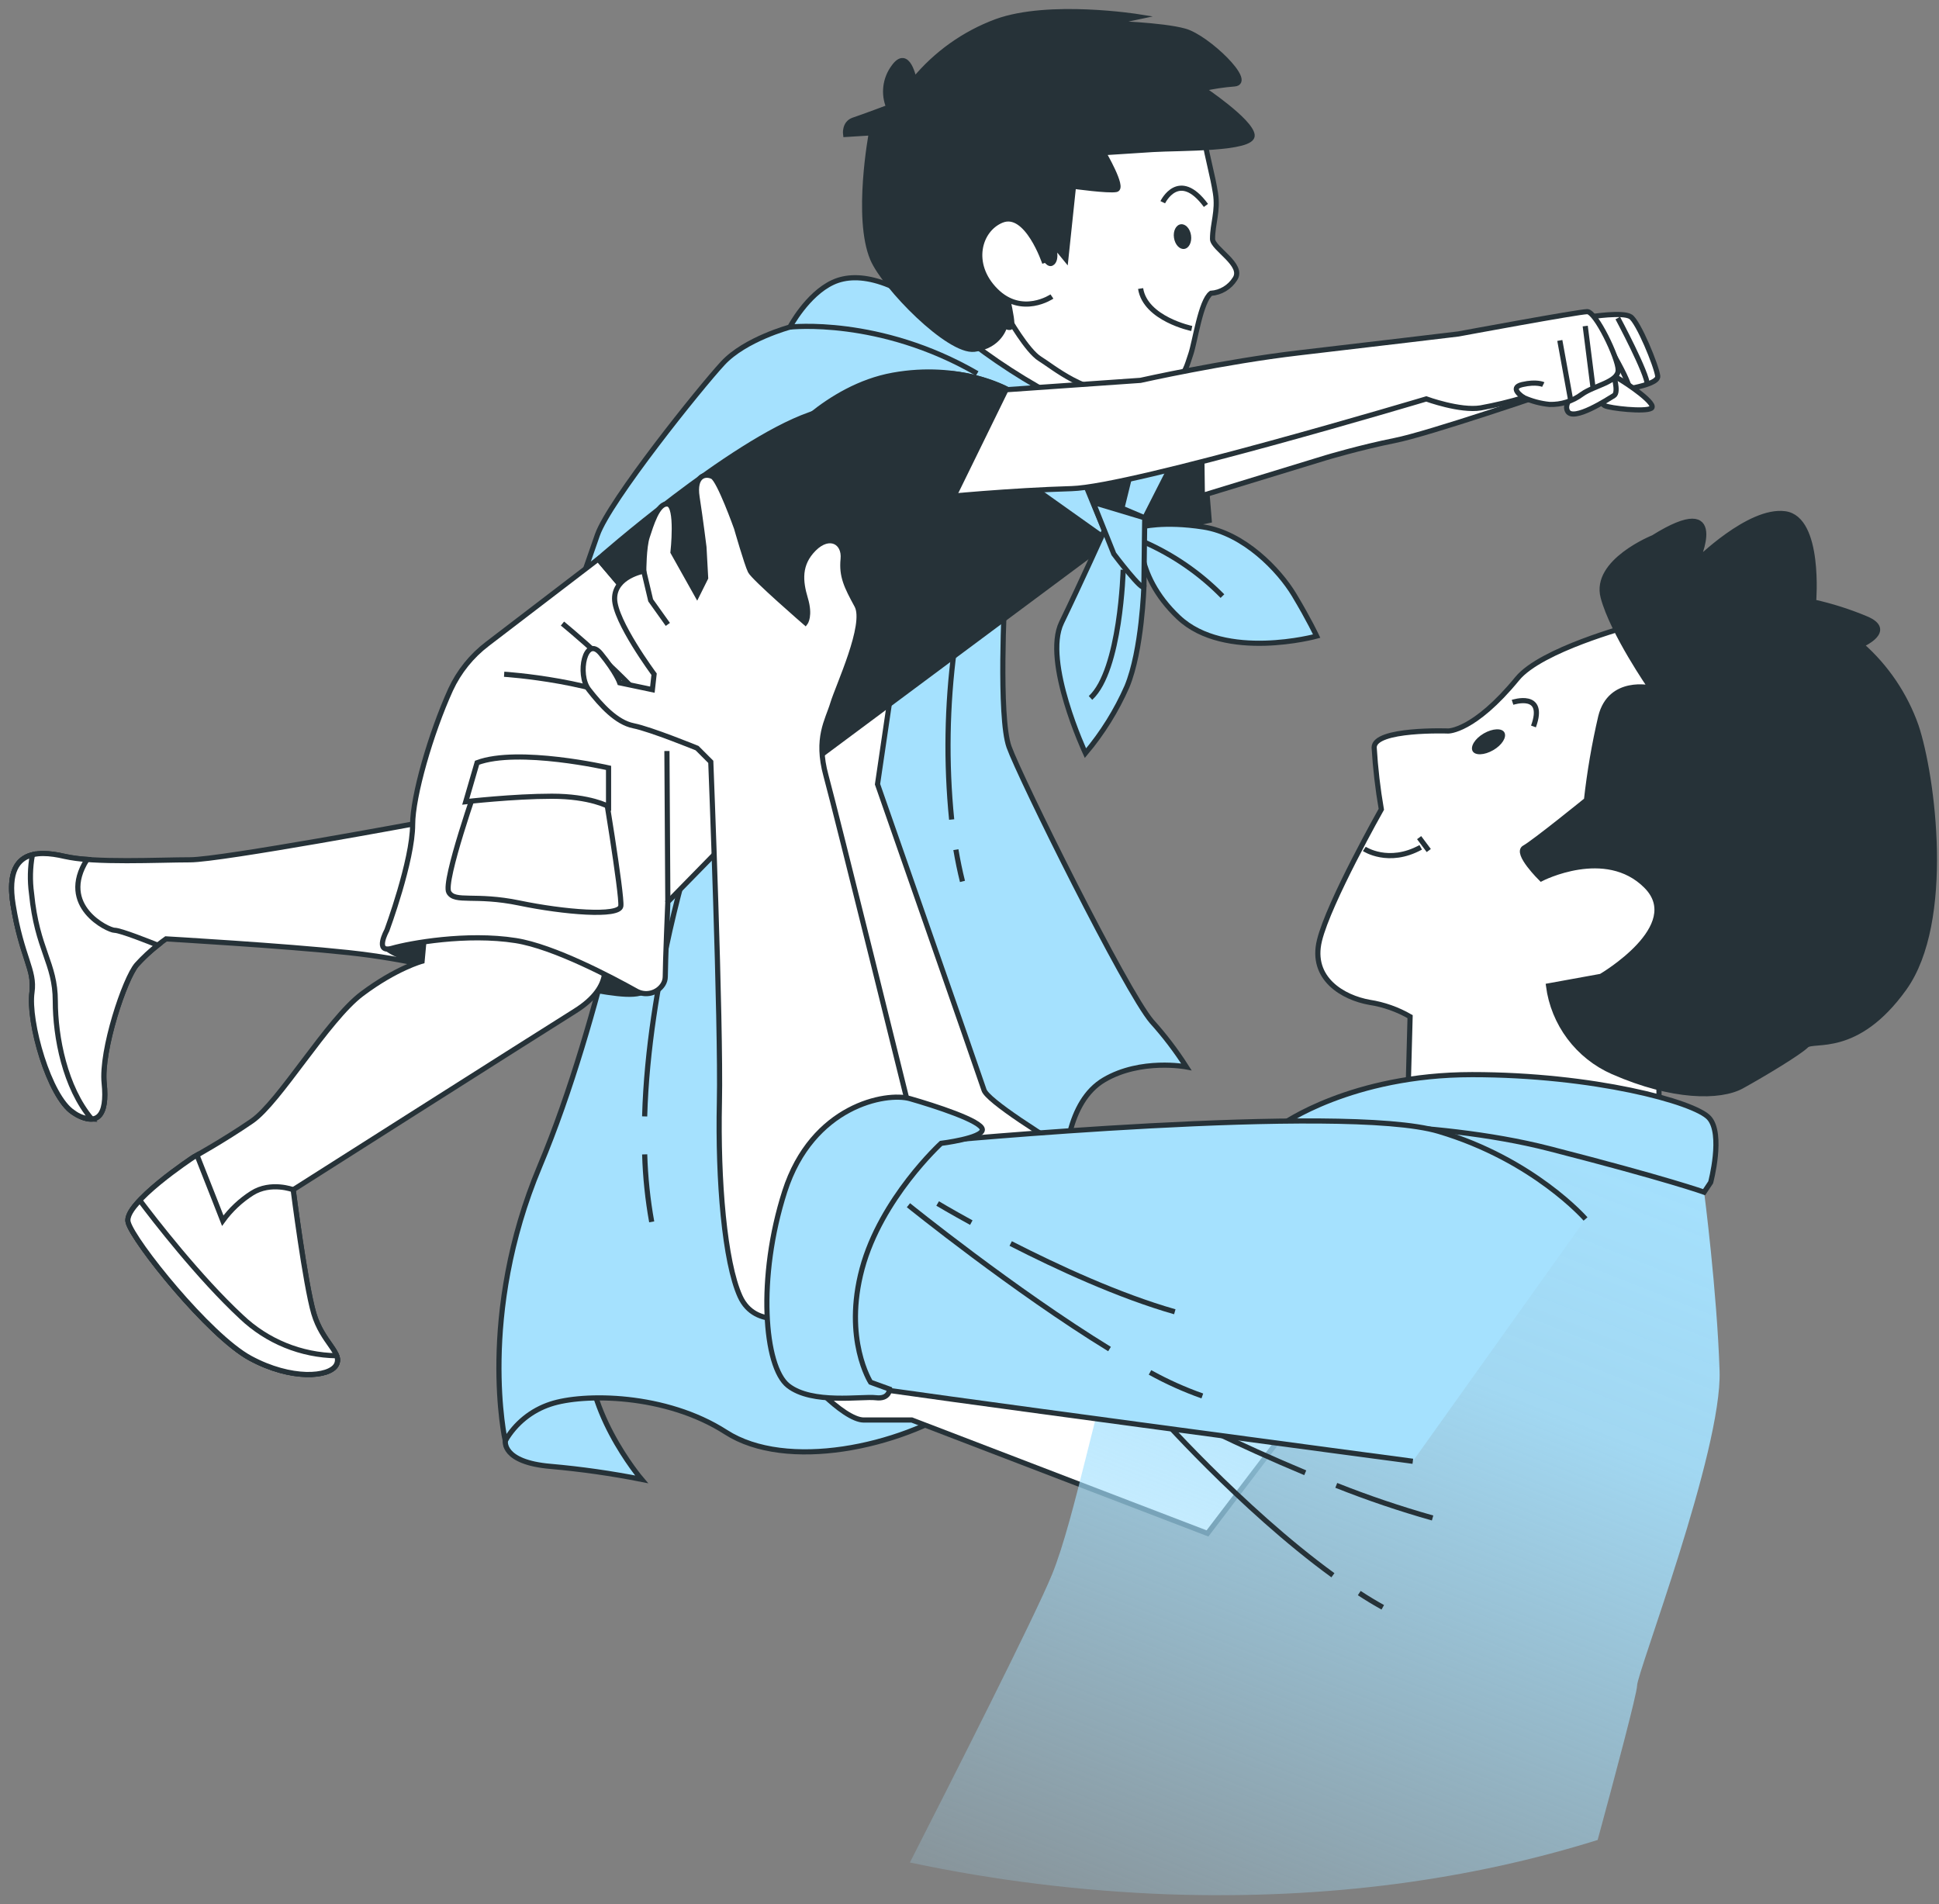 <svg width="167" height="164" viewBox="0 0 167 164" fill="none" xmlns="http://www.w3.org/2000/svg">
<rect x="0" y="0" width="167" height="164" fill="#808080" stroke="none"/>
<path d="M98.224 32.759L90.822 36.907L80.906 28.616L85.64 22.697L98.224 32.759Z" fill="white" stroke="#263238" stroke-width="0.444" stroke-miterlimit="10"/>
<path d="M43.528 124.083C43.528 124.083 43.155 125.944 47.435 126.303C50.06 126.535 52.67 126.907 55.255 127.418C55.255 127.418 49.855 121.09 50.788 115.131C51.72 109.172 48.741 111.033 46.876 115.131C45.596 118.052 44.479 121.04 43.528 124.083Z" fill="#A5E1FE" stroke="#263238" stroke-width="0.444" stroke-miterlimit="10"/>
<path d="M86.537 51.301C86.537 51.301 85.978 61.727 86.906 64.334C87.834 66.941 96.963 85.373 99.197 87.979C100.296 89.198 101.293 90.507 102.176 91.891C102.176 91.891 98.264 91.145 95.098 93.006C91.932 94.866 91.546 99.897 91.75 102.504C91.955 105.11 88.584 117.21 82.998 120.936C77.412 124.661 67.732 126.708 62.519 123.356C57.306 120.003 50.228 120.003 47.422 120.936C45.774 121.473 44.382 122.6 43.514 124.102C43.514 124.102 41.09 113.303 46.489 100.452C51.889 87.602 55.068 69.911 55.068 69.911C55.068 69.911 82.439 50.547 82.812 49.428C83.185 48.309 86.719 46.088 86.537 51.301Z" fill="#A5E1FE" stroke="#263238" stroke-width="0.444" stroke-miterlimit="10"/>
<path d="M82.327 73.182C82.483 74.101 82.669 75.016 82.895 75.917" stroke="#263238" stroke-width="0.444" stroke-miterlimit="10"/>
<path d="M82.199 55.902C81.555 60.772 81.476 65.699 81.963 70.587" stroke="#263238" stroke-width="0.444" stroke-miterlimit="10"/>
<path d="M55.525 99.428C55.582 101.378 55.783 103.32 56.129 105.24" stroke="#263238" stroke-width="0.444" stroke-miterlimit="10"/>
<path d="M59.624 72.891C59.624 72.891 55.846 84.511 55.522 96.158" stroke="#263238" stroke-width="0.444" stroke-miterlimit="10"/>
<path d="M77.057 57.478L75.578 67.545C75.578 67.545 84.162 92.114 84.752 93.89C85.343 95.666 103.109 105.732 104.29 106.025C105.471 106.318 119.094 112.242 119.094 112.242L103.997 132.077L78.536 122.308H74.393C72.617 122.308 68.767 118.165 68.767 117.277V107.801C68.767 107.801 66.991 98.032 66.991 90.928C66.991 83.823 67.288 71.097 67.288 71.097L66.103 63.398L77.057 57.478Z" fill="white" stroke="#263238" stroke-width="0.444" stroke-miterlimit="10"/>
<path d="M90.525 33.946C87.361 32.238 84.385 30.203 81.644 27.876C77.355 24.177 73.949 23.289 71.728 24.324C69.508 25.358 68.03 28.173 68.03 28.173C68.03 28.173 64.18 29.208 62.257 31.282C60.334 33.355 52.488 43.124 51.449 46.081C50.41 49.039 50.117 49.931 50.117 49.931C50.117 49.931 70.694 37.352 76.613 35.575C82.532 33.799 89.49 36.908 90.822 36.908C92.154 36.908 92.598 36.61 90.525 33.946Z" fill="#A5E1FE" stroke="#263238" stroke-width="0.444" stroke-miterlimit="10"/>
<path d="M68.029 28.172C68.029 28.172 75.725 27.285 84.161 32.169" stroke="#263238" stroke-width="0.444" stroke-miterlimit="10"/>
<path d="M36.503 70.801C36.503 70.801 19.034 74.056 16.37 74.056C13.706 74.056 8.084 74.353 5.566 73.763C3.049 73.172 0.385 73.319 1.126 77.905C1.868 82.492 2.876 82.137 2.756 85.454C2.662 87.998 4.234 94.481 6.308 95.814C8.382 97.146 9.265 96.111 8.972 93.3C8.679 90.49 10.748 84.269 11.783 83.087C12.543 82.262 13.387 81.518 14.301 80.867C14.301 80.867 24.514 81.458 29.989 82.048C35.464 82.639 38.572 83.678 39.313 83.678C40.055 83.678 42.866 78.647 41.831 75.685C41.831 75.685 40.943 72.43 36.503 70.801Z" fill="white" stroke="#263238" stroke-width="0.444" stroke-miterlimit="10"/>
<path d="M13.586 81.409C12.991 81.169 10.384 80.126 9.86 80.126C9.336 80.126 4.94 78.061 7.498 74.024C6.849 73.985 6.203 73.897 5.566 73.762C3.049 73.167 0.385 73.318 1.126 77.905C1.868 82.492 3.031 83.553 2.756 85.454C2.387 87.972 4.234 94.481 6.308 95.813C8.382 97.145 9.265 96.111 8.972 93.3C8.679 90.489 10.748 84.268 11.783 83.087C12.334 82.477 12.937 81.915 13.586 81.409Z" fill="white" stroke="#263238" stroke-width="0.444" stroke-miterlimit="10"/>
<path d="M4.763 86.223C4.763 82.924 3.191 81.823 2.716 76.951C2.565 75.844 2.591 74.72 2.791 73.621C1.499 73.95 0.673 75.091 1.126 77.906C1.868 82.493 3.031 83.554 2.756 85.455C2.387 87.972 4.234 94.482 6.308 95.814C6.766 96.165 7.321 96.365 7.898 96.387C5.589 93.656 4.763 89.318 4.763 86.223Z" fill="white" stroke="#263238" stroke-width="0.444" stroke-miterlimit="10"/>
<path d="M33.097 81.51C33.097 81.51 34.251 82.873 38.971 83.286C43.691 83.699 47.99 84.752 50.516 85.173C53.043 85.595 55.236 86.013 55.867 85.067C56.498 84.121 55.76 84.334 50.201 81.293C44.642 78.251 36.986 79.299 35.623 79.516C34.26 79.734 33.097 81.51 33.097 81.51Z" fill="#263238" stroke="#263238" stroke-width="0.444" stroke-miterlimit="10"/>
<path d="M51.893 82.644C51.893 82.644 53.079 84.864 49.527 87.084C45.974 89.305 25.251 102.475 25.251 102.475C25.251 102.475 26.29 110.618 27.027 113.132C27.764 115.645 29.545 116.537 28.954 117.572C28.364 118.607 25.105 118.904 21.552 116.981C18 115.059 11.486 106.915 11.042 105.29C10.598 103.665 16.668 99.664 16.668 99.664C16.668 99.664 19.332 98.185 21.699 96.556C24.065 94.926 28.213 87.822 31.174 85.601C34.136 83.381 36.352 82.79 36.352 82.79L36.65 79.536C36.65 79.536 47.453 76.871 51.893 82.644Z" fill="white" stroke="#263238" stroke-width="0.444" stroke-miterlimit="10"/>
<path d="M21.699 102.771C20.72 103.395 19.867 104.198 19.185 105.138C19.185 105.138 17.933 101.932 16.965 99.494L16.668 99.663C16.668 99.663 10.598 103.659 11.042 105.289C11.486 106.918 18 115.058 21.552 116.98C25.105 118.903 28.359 118.61 28.954 117.571C29.549 116.532 27.769 115.648 27.027 113.131C26.286 110.613 25.251 102.474 25.251 102.474C25.251 102.474 23.328 101.737 21.699 102.771Z" fill="white" stroke="#263238" stroke-width="0.444" stroke-miterlimit="10"/>
<path d="M28.954 117.571C29.023 117.45 29.062 117.315 29.069 117.176C29.076 117.037 29.05 116.899 28.994 116.771C25.937 116.728 23.009 115.534 20.793 113.428C17.12 110.018 13.244 104.991 12.045 103.393C11.339 104.103 10.895 104.805 11.042 105.289C11.486 106.914 18 115.057 21.552 116.98C25.104 118.903 28.359 118.61 28.954 117.571Z" fill="white" stroke="#263238" stroke-width="0.444" stroke-miterlimit="10"/>
<path d="M41.977 55.459C40.617 56.492 39.53 57.843 38.811 59.393C37.093 63.181 35.539 68.58 35.539 71.022C35.539 74.13 33.319 80.125 33.319 80.125C33.319 80.125 32.209 82.123 33.763 81.679C35.317 81.235 40.201 80.347 44.42 81.013C47.692 81.528 52.705 84.188 54.788 85.351C55.172 85.574 55.626 85.64 56.057 85.535C56.488 85.431 56.862 85.165 57.101 84.792C57.227 84.591 57.295 84.359 57.297 84.121C57.297 83.011 57.519 77.683 57.519 77.683L67.732 67.248L51.524 48.154L41.977 55.459Z" fill="white" stroke="#263238" stroke-width="0.444" stroke-miterlimit="10"/>
<path d="M41.17 67.333C41.17 67.333 38.128 75.93 38.656 76.853C39.185 77.777 40.908 76.987 44.74 77.781C48.572 78.576 53.336 78.971 53.469 78.043C53.603 77.115 51.884 66.805 51.884 66.805L41.17 67.333Z" fill="white" stroke="#263238" stroke-width="0.444" stroke-miterlimit="10"/>
<path d="M41.09 65.695L40.113 69.052C40.113 69.052 44.198 68.581 47.529 68.581C50.859 68.581 52.413 69.469 52.413 69.469V66.139C52.413 66.139 44.642 64.362 41.09 65.695Z" fill="white" stroke="#263238" stroke-width="0.444" stroke-miterlimit="10"/>
<path d="M43.421 58.074C43.421 58.074 51.884 58.603 56.249 61.382" stroke="#263238" stroke-width="0.444" stroke-miterlimit="10"/>
<path d="M48.443 53.709C48.443 53.709 54.132 58.34 57.173 62.306" stroke="#263238" stroke-width="0.444" stroke-miterlimit="10"/>
<path d="M57.519 77.683L57.44 64.686" stroke="#263238" stroke-width="0.444" stroke-miterlimit="10"/>
<path d="M103.477 36.609L104.143 44.824L95.484 46.6L67.732 67.248L51.524 48.154C51.524 48.154 62.847 38.163 69.73 35.721C76.613 33.279 79.867 30.392 86.679 33.501C93.49 36.609 98.371 36.831 98.371 36.831L103.477 36.609Z" fill="#263238" stroke="#263238" stroke-width="0.444" stroke-miterlimit="10"/>
<path d="M103.744 12.049C103.988 13.594 104.446 15.104 104.685 16.649C104.925 18.194 104.432 19.247 104.432 20.583C104.432 21.409 107.185 22.803 106.359 24.024C106.137 24.379 105.834 24.675 105.475 24.89C105.116 25.106 104.712 25.233 104.295 25.263C103.407 25.925 102.918 29.455 102.558 30.507C102.199 31.56 102.092 32.212 101.195 32.794C100.054 33.531 98.167 33.682 96.861 33.798C93.558 34.073 90.667 31.578 89.566 30.907C88.465 30.236 86.813 27.328 86.813 27.328C86.813 27.328 81.507 25.361 81.369 24.948C81.231 24.535 83.647 16.178 85.574 14.802C87.501 13.425 90.117 6.951 95.072 6.951C100.027 6.951 103.744 12.044 103.744 12.049Z" fill="white" stroke="#263238" stroke-width="0.444" stroke-miterlimit="10"/>
<path d="M102.581 20.277C102.665 20.863 102.403 21.383 101.999 21.44C101.595 21.498 101.2 21.072 101.111 20.481C101.022 19.89 101.288 19.375 101.693 19.318C102.097 19.26 102.501 19.686 102.581 20.277Z" fill="#263238"/>
<path d="M100.146 17.418C100.146 17.418 101.523 14.523 103.863 17.693" stroke="#263238" stroke-width="0.444" stroke-miterlimit="10"/>
<path d="M102.642 28.293C102.642 28.293 98.646 27.467 98.237 24.852" stroke="#263238" stroke-width="0.444" stroke-miterlimit="10"/>
<path d="M92.456 16.041L91.795 22.307L90.685 20.948C90.685 20.948 91.129 22.405 90.56 22.68C89.992 22.955 88.993 20.109 88.58 19.834C88.167 19.558 85.596 20.278 86.466 24.23C87.354 28.31 87.354 28.426 86.537 28.084C86.537 28.084 86.124 29.807 83.922 30.082C81.719 30.357 76.191 24.718 75.161 22.294C73.669 18.768 75.05 11.441 75.05 11.441L72.83 11.579C72.83 11.579 72.692 10.615 73.518 10.34C74.344 10.065 76.546 9.239 76.546 9.239C76.313 8.678 76.228 8.067 76.3 7.464C76.373 6.861 76.6 6.287 76.96 5.798C78.203 4.021 78.736 6.899 78.736 6.899C80.609 4.624 83.051 2.885 85.814 1.859C90.356 0.207 98.065 1.446 98.065 1.446L95.449 1.997C95.449 1.997 100.129 2.134 102.057 2.685C103.984 3.235 107.98 7.09 106.324 7.227C105.397 7.298 104.477 7.436 103.571 7.64C103.571 7.64 107.7 10.393 107.842 11.637C107.984 12.88 101.506 12.738 99.303 12.876L95.036 13.151C95.036 13.151 96.812 16.184 96.138 16.321C95.463 16.459 92.456 16.041 92.456 16.041Z" fill="#263238" stroke="#263238" stroke-width="0.444" stroke-miterlimit="10"/>
<path d="M89.978 22.647C89.978 22.647 88.455 18.074 86.266 18.975C84.303 19.783 83.482 22.754 85.751 25.027C88.02 27.301 90.6 25.538 90.6 25.538" fill="white"/>
<path d="M89.978 22.647C89.978 22.647 88.455 18.074 86.266 18.975C84.303 19.783 83.482 22.754 85.751 25.027C88.02 27.301 90.6 25.538 90.6 25.538" stroke="#263238" stroke-width="0.444" stroke-miterlimit="10"/>
<path d="M103.553 42.68L114.21 39.421C114.21 39.421 117.167 38.532 120.129 37.942C123.091 37.351 133.45 33.799 133.45 33.799L132.562 29.949L103.478 36.61L103.553 42.68Z" fill="white" stroke="#263238" stroke-width="0.444" stroke-miterlimit="10"/>
<path d="M137.002 27.285C137.002 27.285 139.777 26.841 140.443 27.285C141.109 27.729 142.663 31.504 142.774 32.392C142.885 33.28 138.667 33.724 138.667 33.724L137.002 27.285Z" fill="white" stroke="#263238" stroke-width="0.444" stroke-miterlimit="10"/>
<path d="M139.333 27.396C139.333 27.396 141.886 32.17 141.886 33.169" stroke="#263238" stroke-width="0.444" stroke-miterlimit="10"/>
<path d="M137.002 27.285C137.002 27.285 139.999 31.948 140.332 33.391" stroke="#263238" stroke-width="0.444" stroke-miterlimit="10"/>
<path d="M137.192 33.314C137.192 33.314 137.779 34.722 138.223 34.944C138.667 35.166 141.664 35.499 142.219 35.166C142.774 34.833 140.221 33.057 139.222 32.502C138.223 31.947 137.61 32.129 137.192 33.314Z" fill="white" stroke="#263238" stroke-width="0.444" stroke-miterlimit="10"/>
<path d="M87.048 40.605L95.485 46.599L92.376 39.051L87.048 40.605Z" fill="#A5E1FE" stroke="#263238" stroke-width="0.444" stroke-miterlimit="10"/>
<path d="M95.147 45.627C95.147 45.627 93.055 50.263 91.43 53.62C89.805 56.977 93.486 64.872 93.486 64.872C94.945 63.139 96.148 61.208 97.06 59.135C98.357 56 98.521 50.485 98.521 50.485L95.147 45.627Z" fill="#A5E1FE" stroke="#263238" stroke-width="0.444" stroke-miterlimit="10"/>
<path d="M98.251 45.393C98.251 45.393 100.2 44.851 103.664 45.393C107.127 45.935 110.155 49.07 111.456 51.237C112.757 53.404 113.401 54.789 113.401 54.789C113.401 54.789 105.502 56.956 101.497 53.168C97.491 49.381 98.251 45.393 98.251 45.393Z" fill="#A5E1FE" stroke="#263238" stroke-width="0.444" stroke-miterlimit="10"/>
<path d="M94.152 43.27L95.928 47.71C95.928 47.71 98.522 51.151 98.522 50.485C98.522 49.819 98.593 44.602 98.593 44.602L94.152 43.27Z" fill="#A5E1FE" stroke="#263238" stroke-width="0.444" stroke-miterlimit="10"/>
<path d="M98.593 44.603L101.821 38.249L98.034 38.031L96.626 43.768L98.593 44.603Z" fill="#A5E1FE" stroke="#263238" stroke-width="0.444" stroke-miterlimit="10"/>
<path d="M98.518 46.676C101.049 47.787 103.346 49.371 105.285 51.343" stroke="#263238" stroke-width="0.444" stroke-miterlimit="10"/>
<path d="M96.737 49.07C96.737 49.07 96.519 57.733 93.922 60.114" stroke="#263238" stroke-width="0.444" stroke-miterlimit="10"/>
<path d="M138.907 32.08C138.907 32.08 139.476 33.79 139.001 34.074C138.525 34.358 135.484 36.356 135.004 35.406C134.525 34.456 136.43 33.217 136.43 33.217L138.907 32.08Z" fill="white" stroke="#263238" stroke-width="0.444" stroke-miterlimit="10"/>
<path d="M85.493 33.649L98.224 32.761C98.224 32.761 105.475 31.136 111.838 30.394C118.201 29.653 125.603 28.765 125.603 28.765C125.603 28.765 135.967 26.842 136.704 26.842C137.441 26.842 139.368 30.838 139.368 31.873C139.368 32.907 137.299 33.205 136.26 33.946C135.452 34.554 134.46 34.867 133.449 34.834C132.682 34.758 131.933 34.559 131.229 34.244C130.014 34.609 128.779 34.906 127.53 35.132C125.754 35.425 122.841 34.359 122.841 34.359C122.841 34.359 97.482 41.939 92.3 42.086C87.118 42.232 80.906 42.827 80.906 42.827L85.493 33.649Z" fill="white" stroke="#263238" stroke-width="0.444" stroke-miterlimit="10"/>
<path d="M131.23 34.241C131.23 34.241 129.876 33.407 131.11 33.122C132.344 32.838 132.917 33.122 132.917 33.122" stroke="#263238" stroke-width="0.444" stroke-miterlimit="10"/>
<path d="M134.342 29.324L135.292 34.551" stroke="#263238" stroke-width="0.444" stroke-miterlimit="10"/>
<path d="M136.531 28.084L137.193 33.315" stroke="#263238" stroke-width="0.444" stroke-miterlimit="10"/>
<path d="M67.142 38.386C67.142 38.386 71.138 33.355 76.91 32.316C82.683 31.276 86.679 33.501 86.679 33.501L79.868 47.413L73.651 43.123" fill="#263238"/>
<path d="M67.142 38.386C67.142 38.386 71.138 33.355 76.91 32.316C82.683 31.276 86.679 33.501 86.679 33.501L79.868 47.413L73.651 43.123" stroke="#263238" stroke-width="0.444" stroke-miterlimit="10"/>
<path d="M140.336 53.926C140.336 53.926 132.721 55.959 130.683 58.446C126.94 63.011 124.728 62.962 124.728 62.962C124.728 62.962 118.352 62.736 118.352 64.379C118.459 66.165 118.665 67.944 118.969 69.707C118.969 69.707 114.449 77.7 113.641 81.003C112.833 84.307 115.697 85.932 117.952 86.332C119.184 86.523 120.369 86.942 121.447 87.566L121.238 95.368C121.238 95.368 123.498 95.368 131.1 96.189C135.573 96.65 139.943 97.83 144.04 99.684C144.04 99.684 141.575 94.755 143.831 88.388C146.087 82.02 152.663 69.902 153.076 68.877C153.489 67.851 154.514 61.07 150.816 57.58C147.117 54.09 143.418 53.926 140.336 53.926Z" fill="white" stroke="#263238" stroke-width="0.444" stroke-miterlimit="10"/>
<path d="M128.605 64.613C127.842 65.057 127.038 65.084 126.829 64.689C126.621 64.294 127.034 63.61 127.797 63.17C128.561 62.731 129.365 62.695 129.573 63.095C129.782 63.494 129.369 64.174 128.605 64.613Z" fill="#263238"/>
<path d="M117.504 73.118C117.504 73.118 119.586 74.508 122.362 72.981" stroke="#263238" stroke-width="0.444" stroke-miterlimit="10"/>
<path d="M122.225 72.147L123.055 73.257" stroke="#263238" stroke-width="0.444" stroke-miterlimit="10"/>
<path d="M130.271 60.493C130.271 60.493 133.183 59.521 132.073 62.571" stroke="#263238" stroke-width="0.444" stroke-miterlimit="10"/>
<path d="M142.392 46.307C142.392 46.307 137.255 48.359 138.076 51.44C138.898 54.522 142.184 59.255 142.184 59.255C142.184 59.255 138.694 58.434 137.872 61.72C137.319 64.09 136.907 66.49 136.638 68.909C136.638 68.909 132.117 72.576 131.3 73.02C130.483 73.465 132.739 75.685 132.739 75.685C132.739 75.685 138.285 72.812 141.775 76.302C145.265 79.792 137.89 84.095 137.89 84.095L133.37 84.916C133.58 86.522 134.201 88.046 135.173 89.342C136.144 90.638 137.433 91.662 138.916 92.314C144.053 94.57 148.161 94.57 150.017 93.544C151.873 92.518 154.945 90.671 155.563 90.054C156.18 89.437 159.874 90.875 163.999 85.125C168.124 79.375 166.464 66.844 165.025 62.532C164.075 59.839 162.449 57.434 160.305 55.548C160.305 55.548 163.178 54.318 160.713 53.288C159.254 52.676 157.743 52.196 156.198 51.853C156.198 51.853 156.81 44.664 153.733 44.251C150.656 43.838 146.131 48.359 146.131 48.359C146.131 48.359 148.964 42.2 142.392 46.307Z" fill="#263238" stroke="#263238" stroke-width="0.444" stroke-miterlimit="10"/>
<path d="M78.389 95.813C78.389 95.813 72.026 70.059 71.138 66.804C70.25 63.55 71.285 62.066 71.729 60.588C72.173 59.109 74.691 53.781 73.802 52.151C72.914 50.521 72.47 49.633 72.617 48.155C72.763 46.676 71.431 45.934 70.099 47.267C68.767 48.599 68.918 50.077 69.362 51.56C69.806 53.044 69.362 53.63 69.362 53.63C69.362 53.63 64.922 49.784 64.624 49.189C64.327 48.594 63.438 45.49 63.438 45.49C63.438 45.49 61.96 41.348 61.369 41.05C60.779 40.753 59.74 40.904 60.037 42.826C60.335 44.749 60.628 47.12 60.628 47.12L60.774 49.784L60.037 51.263L57.964 47.564C57.964 47.564 58.408 43.568 57.52 43.417C56.631 43.266 56.041 45.344 55.743 46.232C55.446 47.12 55.446 49.189 55.446 49.189C55.446 49.189 52.933 49.633 52.933 51.56C52.933 53.488 56.334 58.07 56.334 58.07L56.187 59.402L53.377 58.812C53.377 58.812 53.079 57.924 51.747 56.294C50.415 54.664 49.673 58.07 50.712 59.402C51.751 60.734 53.079 62.217 54.558 62.511C56.036 62.803 60.037 64.438 60.037 64.438L61.218 65.619C61.218 65.619 62.106 88.118 61.96 94.925C61.813 101.732 62.404 108.69 63.736 111.652C65.068 114.614 68.767 113.282 68.767 113.282C68.767 113.282 73.651 103.215 74.837 100.698C76.023 98.18 78.389 95.813 78.389 95.813Z" fill="white" stroke="#263238" stroke-width="0.444" stroke-miterlimit="10"/>
<path d="M55.445 49.19L56.04 51.707L57.519 53.781" stroke="#263238" stroke-width="0.444" stroke-miterlimit="10"/>
<path d="M140.998 145.176C140.998 144.066 148.324 124.972 148.102 118.09C147.88 111.207 146.77 102.668 146.77 102.668C146.77 102.668 144.026 99.707 141.886 98.996C139.746 98.286 126.567 95.666 121.234 95.39C115.901 95.115 113.911 96.332 109.471 98.108C105.031 99.884 97.704 112.761 96.15 116.314C94.596 119.866 92.598 130.745 90.6 135.629C89.13 139.217 82.029 153.235 78.366 160.42C85.682 161.968 93.118 162.884 100.59 163.16C114.489 163.635 126.811 161.85 137.601 158.479C139.084 153.022 140.998 145.842 140.998 145.176Z" fill="url(#paint0_linear_211_38681)"/>
<path d="M115.089 127.936C117.803 129.015 120.572 129.953 123.384 130.746" stroke="#263238" stroke-width="0.444" stroke-miterlimit="10"/>
<path d="M101.626 121.865C101.626 121.865 106.422 124.352 112.416 126.852" stroke="#263238" stroke-width="0.444" stroke-miterlimit="10"/>
<path d="M117.069 137.215C117.744 137.656 118.419 138.064 119.094 138.44" stroke="#263238" stroke-width="0.444" stroke-miterlimit="10"/>
<path d="M99.405 121.42C99.405 121.42 106.807 129.857 114.8 135.678" stroke="#263238" stroke-width="0.444" stroke-miterlimit="10"/>
<path d="M147.334 101.839C147.334 101.839 148.444 97.678 147.197 96.288C145.949 94.899 137.206 92.559 126.789 92.559C116.372 92.559 110.417 96.857 110.417 96.857C110.417 96.857 123.179 96.302 133.449 98.939C143.72 101.577 146.77 102.683 146.77 102.683L147.334 101.839Z" fill="#A5E1FE" stroke="#263238" stroke-width="0.444" stroke-miterlimit="10"/>
<path d="M136.558 104.992C136.558 104.992 132.118 99.886 123.903 97.444C115.688 95.002 80.387 98.332 80.387 98.332C80.387 98.332 77.279 97.222 74.837 101.218C72.395 105.214 69.73 112.763 71.284 114.761C72.839 116.759 73.727 119.202 74.393 119.424C75.059 119.646 121.683 125.862 121.683 125.862" fill="#A5E1FE"/>
<path d="M136.558 104.992C136.558 104.992 132.118 99.886 123.903 97.444C115.688 95.002 80.387 98.332 80.387 98.332C80.387 98.332 77.279 97.222 74.837 101.218C72.395 105.214 69.73 112.763 71.284 114.761C72.839 116.759 73.727 119.202 74.393 119.424C75.059 119.646 121.683 125.862 121.683 125.862" stroke="#263238" stroke-width="0.444" stroke-miterlimit="10"/>
<path d="M87.048 107.105C91.044 109.148 96.35 111.604 101.182 112.985" stroke="#263238" stroke-width="0.444" stroke-miterlimit="10"/>
<path d="M80.756 103.658C80.756 103.658 81.857 104.32 83.655 105.306" stroke="#263238" stroke-width="0.444" stroke-miterlimit="10"/>
<path d="M99.046 118.207C100.49 119.006 101.997 119.685 103.553 120.236" stroke="#263238" stroke-width="0.444" stroke-miterlimit="10"/>
<path d="M78.242 103.807C78.242 103.807 87.372 111.178 95.56 116.195" stroke="#263238" stroke-width="0.444" stroke-miterlimit="10"/>
<path d="M81.053 98.478C81.053 98.478 75.871 103.216 74.246 109.286C72.621 115.356 74.983 119.055 74.983 119.055L76.613 119.646C76.613 119.646 76.613 120.534 75.427 120.387C74.242 120.241 69.952 120.978 67.879 119.348C65.805 117.718 65.214 110.023 67.585 102.626C69.957 95.228 76.315 94.038 78.389 94.633C80.463 95.228 84.605 96.555 84.605 97.297C84.605 98.039 81.053 98.478 81.053 98.478Z" fill="#A5E1FE" stroke="#263238" stroke-width="0.444" stroke-miterlimit="10"/>
<defs>
<linearGradient id="paint0_linear_211_38681" x1="135" y1="95" x2="98.499" y2="187.5" gradientUnits="userSpaceOnUse">
<stop stop-color="#A5E1FE"/>
<stop offset="0.255" stop-color="#A5E1FE" stop-opacity="0.9"/>
<stop offset="1" stop-color="#A5E1FE" stop-opacity="0"/>
</linearGradient>
</defs>
</svg>
